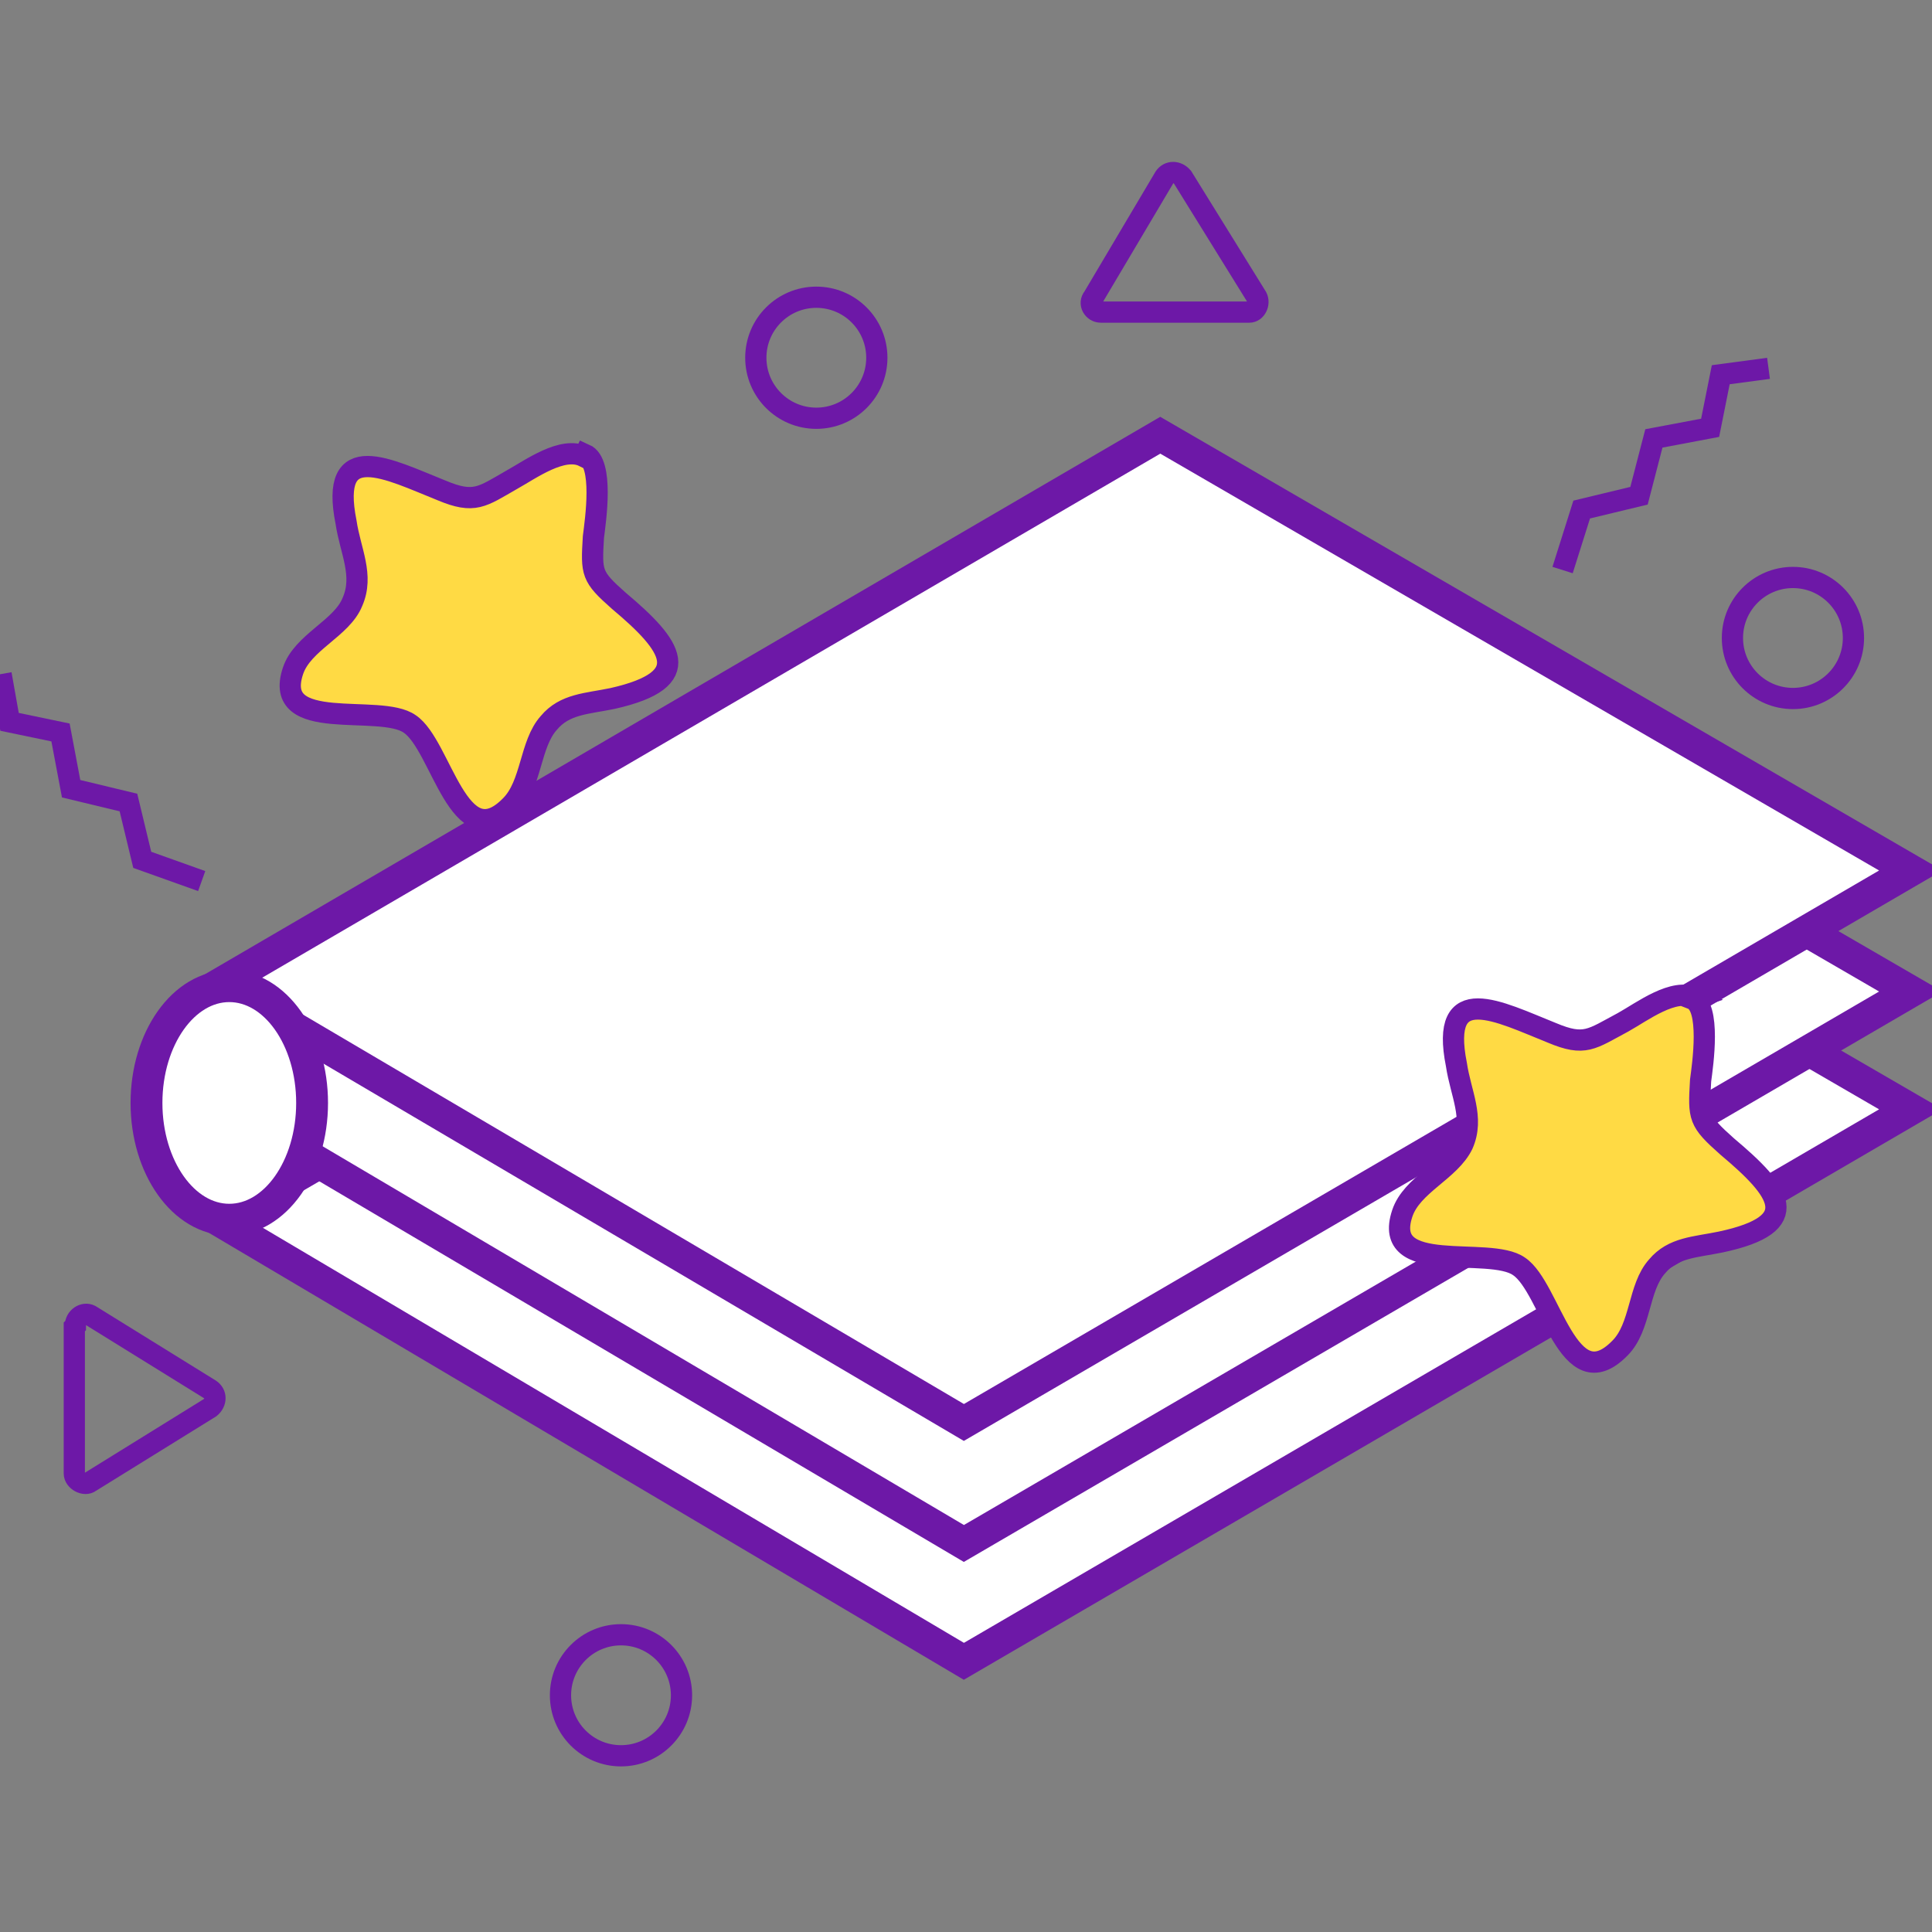 <svg version="1" id="Layer_1" xmlns="http://www.w3.org/2000/svg" viewBox="0 0 182 182"><rect x="0" y="0" width="182" height="182" fill="#808080" stroke="none"/><style>.blogst0{fill:#FFFFFF;stroke:#6D18A7;stroke-width:3;stroke-miterlimit:10;} .blogst1{fill:#FFDA44;stroke:#6D18A7;stroke-width:2;stroke-miterlimit:10;} .blogst2{fill:none;stroke:#6D18A7;stroke-width:2;stroke-miterlimit:10;}</style><path class="blogst0" d="M20.7 115l88.6-51.5 70.7 41-89.2 52z"/><path class="blogst0" d="M20.7 104l88.6-51.6 70.7 41-89.2 52z"/><path class="blogst0" d="M20.7 92.7L109.3 41 180 82l-89.2 52z"/><ellipse class="blogst0" cx="21.6" cy="103.9" rx="7.8" ry="11"/><path class="blogst1" d="M55 43c-2-1-5 1.2-6.8 2.2-2.8 1.6-3.5 2.3-6.6 1-5-2-10.6-5-9 3 .4 2.7 1.7 5 .6 7.5-1 2.5-4.7 3.8-5.6 6.5-2 6 8.2 3 11 5 3 2 4.6 12.7 9.5 7.7 2-2 1.8-5.8 3.6-7.8 1.5-1.8 3.6-1.8 6-2.3 8-1.8 5.6-5 .6-9.2-2.6-2.3-2.6-2.6-2.4-6 .2-1.6 1-7-.8-7.8z"/><path class="blogst2" d="M103.7 29.4h14c.6 0 1-.8.7-1.4l-7-11.3c-.5-.6-1.3-.6-1.7 0L103 28c-.5.6 0 1.4.7 1.4z"/><circle class="blogst2" cx="76.9" cy="33.7" r="5.7"/><circle class="blogst2" cx="168.9" cy="60.1" r="5.7"/><circle class="blogst2" cx="58.5" cy="159.7" r="5.7"/><path class="blogst2" d="M7 125v13.8c0 .7 1 1.2 1.5.8l11.3-7c.6-.5.6-1.3 0-1.7l-11.3-7c-.6-.3-1.4.2-1.4 1zM147.2 53.7L149 48l5.4-1.3 1.4-5.4 5.3-1 1-5 4.5-.6M19 83l-5.6-2-1.3-5.4-5.4-1.3-1-5.3-4.8-1-.8-4.5"/><path class="blogst1" d="M159.7 94c-2-1-5 1.3-6.8 2.3-3 1.6-3.6 2.3-6.7 1-5-2-10.6-5-9 3 .4 2.7 1.7 5 .6 7.5-1.2 2.5-4.8 3.8-5.7 6.5-2 6 8.2 3 11 5 3 2 4.6 12.7 9.5 7.7 2-2 1.7-5.7 3.5-7.7 1.5-1.8 3.6-1.8 6-2.3 8-1.7 5.6-4.8.6-9-2.7-2.4-2.7-2.7-2.5-6.2.2-1.5 1-7-.8-7.7z"/></svg>
